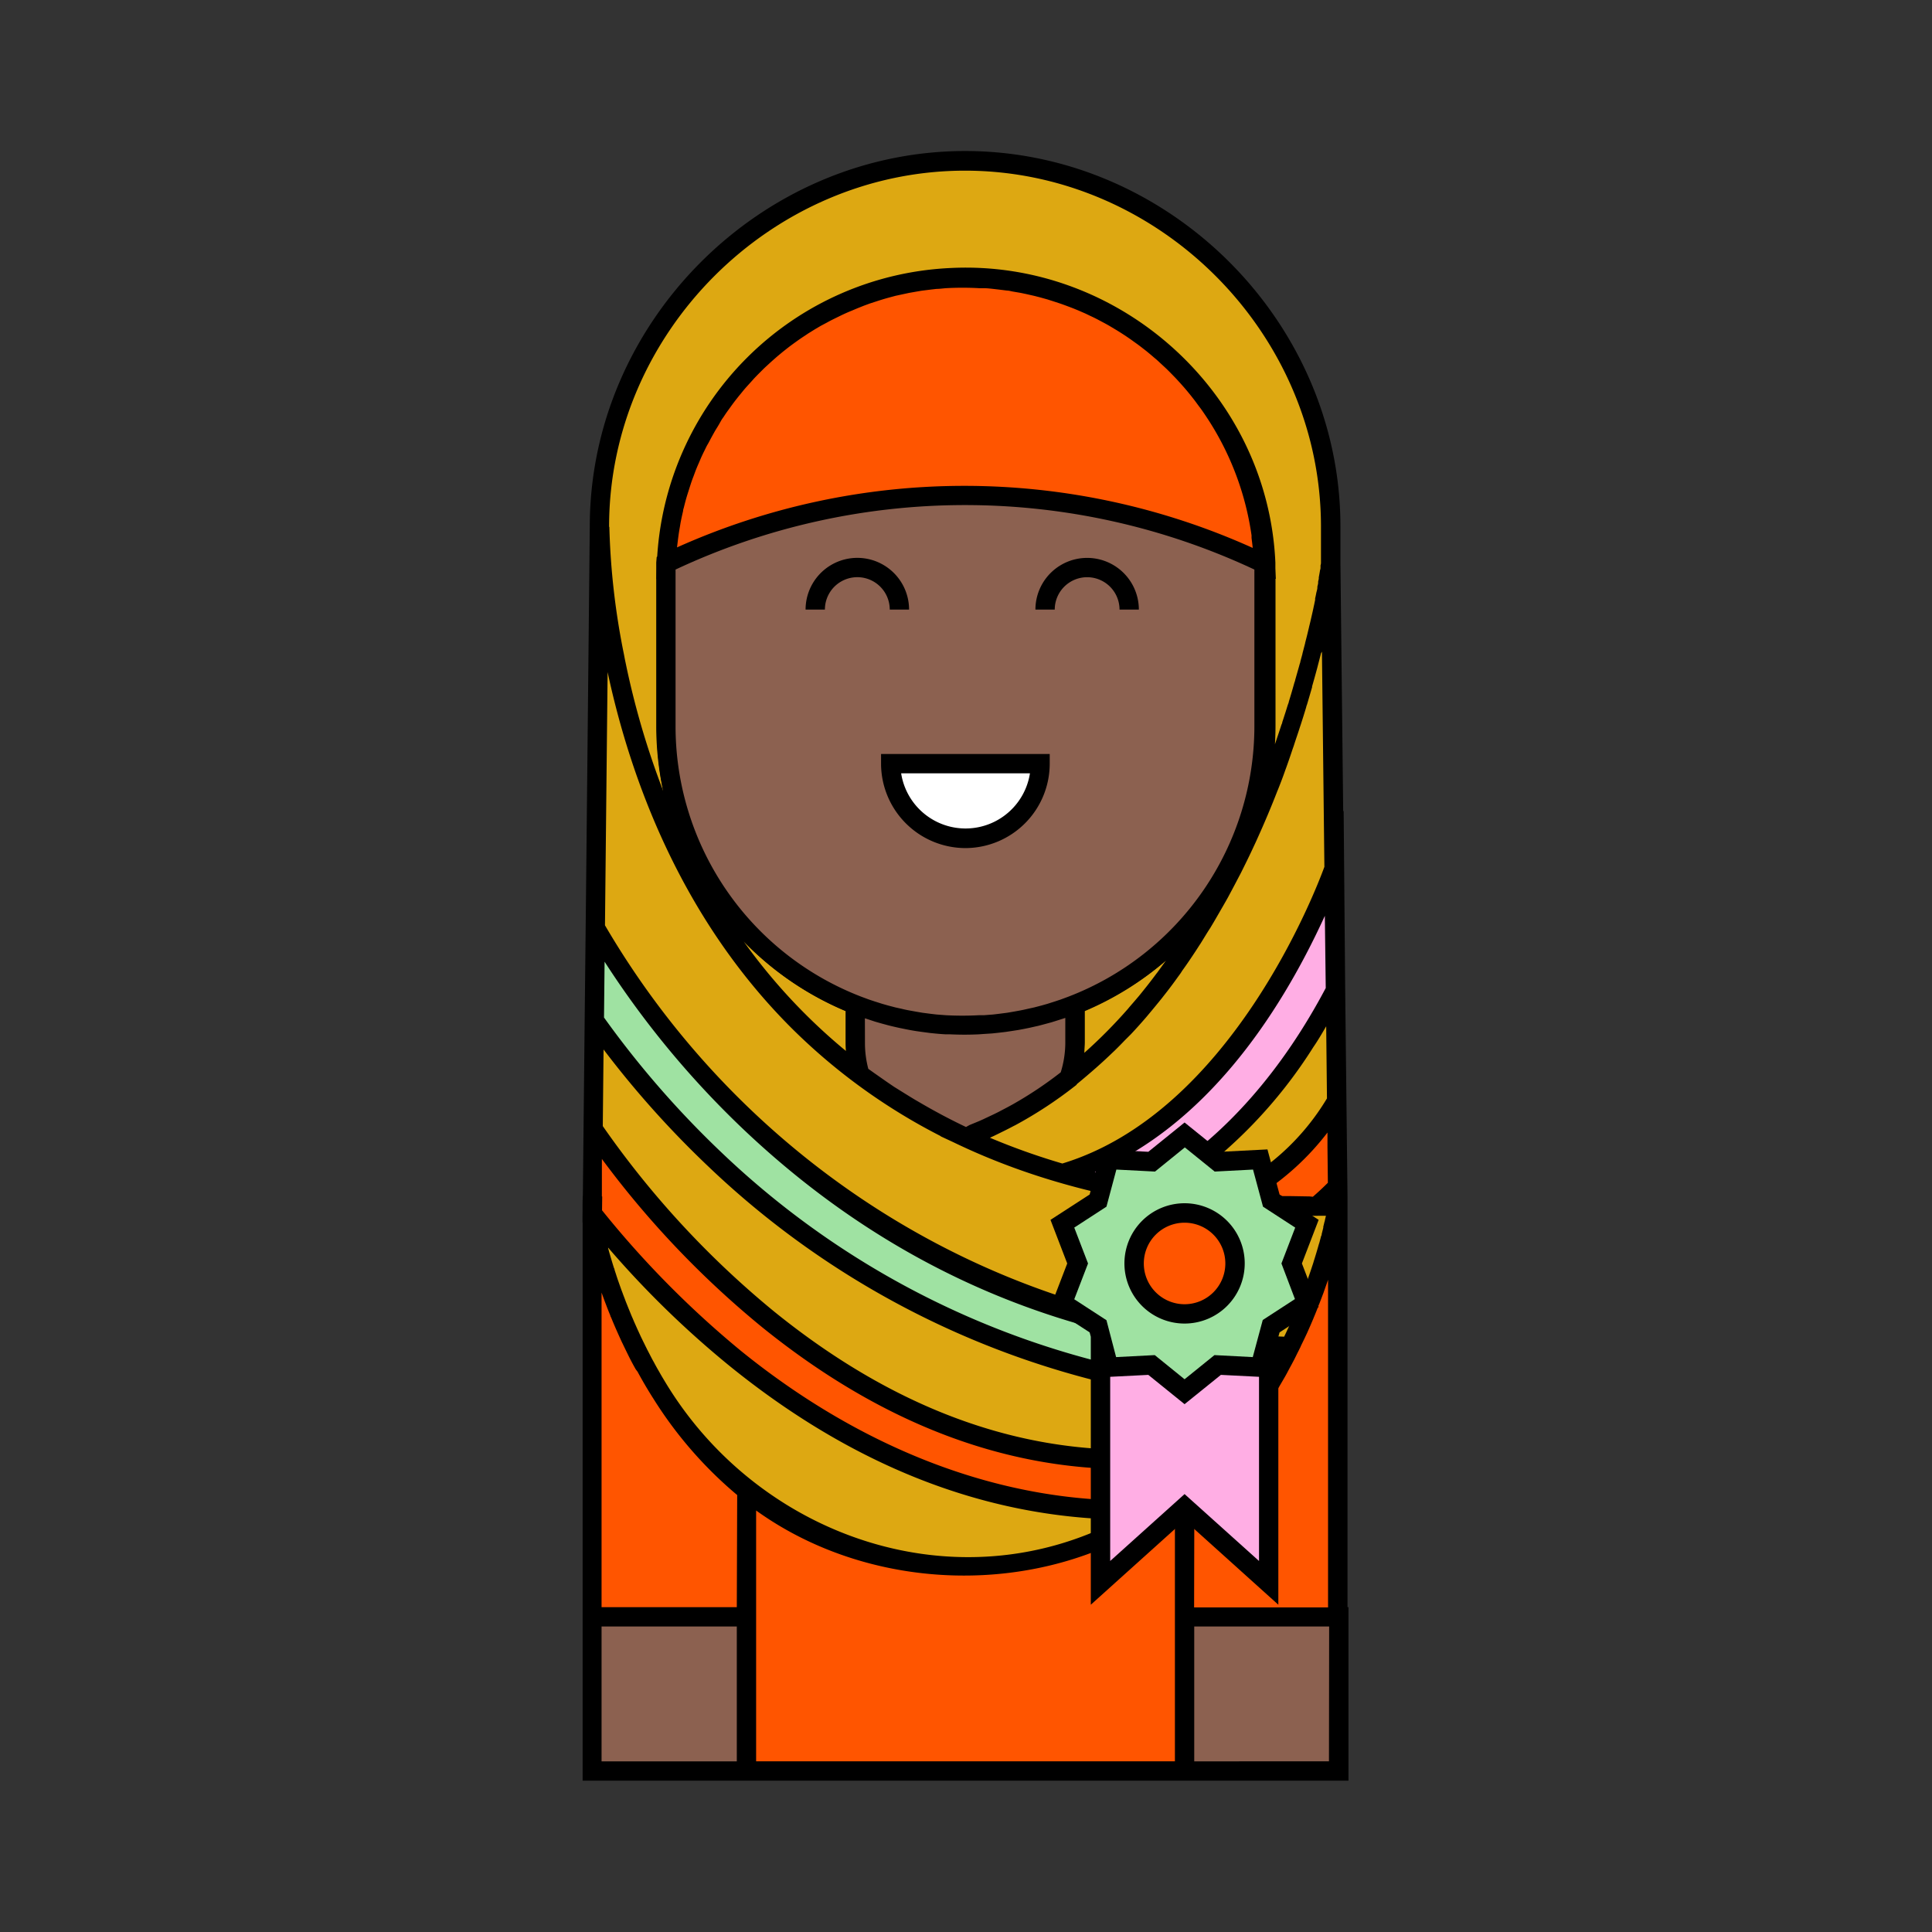 <svg id="Layer_1" data-name="Layer 1" xmlns="http://www.w3.org/2000/svg" viewBox="0 0 300 300"><rect x="0" y="0" width="300" height="300" fill="#333333" stroke="none"/><defs><style>.cls-1{fill:#dda812;}.cls-2{fill:#f50;}.cls-3{fill:#8c6150;}.cls-4{fill:#ffaee4;}.cls-5{fill:#9fe2a2;}.cls-6{fill:#fff;}</style></defs><title>portland_characters</title><path class="cls-1" d="M207.74,187.27c-.37-34.79.25-69.73-1.11-104.49-1.16-29.45-22-55.3-52.6-57.62-32.22-2.45-61.19,24.66-60.94,57,0-.24,0-.37,0-.37-.35,34.2-2.22,68.72-1.06,102.9.86,25.41,19.46,51,44.66,57.16,35.66,8.7,65-21.62,71.06-54.56ZM133.52,166.8c-.85-2.85.76-7.1-.57-9.71-1.54-3-8.83-5.45-12-7.93a46.66,46.66,0,0,1-6.4-6.17,42.71,42.71,0,0,1-8.43-14.4c-8.92-27.39-3.6-68.23,25.32-81.57,65.78-30.33,91,85.3,35.42,109-3.54,1.51.34,7.87-1,11.56l-16,9.06Z"/><path class="cls-1" d="M134.06,167.2c.9.66,1.81,1.32,2.74,2C135.87,168.52,135,167.86,134.06,167.2Z"/><path class="cls-1" d="M134.06,167.2l-.54-.4v0C133.7,167,133.89,167.07,134.06,167.2Z"/><path class="cls-2" d="M183.94,275V251.06h23.8V187.27c-3.43,18.63-13.77,38.11-30.14,48.26-27.82,17.24-62.37,4.12-77.29-23.15A79,79,0,0,1,92,189.82v61.24h24V275h68Z"/><path d="M149.85,160.72a48,48,0,0,1-47.95-47.95V89.54c0-1.47,0-2.17,0-2.19l.07-.86.78-.37a108.93,108.93,0,0,1,94.11,0l.77.37.07.86s.06.72.06,2.19v23.23A48,48,0,0,1,149.85,160.72ZM104.91,88.43c0,.29,0,.66,0,1.11v23.23c0,24.46,20.49,45,44.95,45s45-20.49,45-44.95V89.54c0-.45,0-.82,0-1.11A105.86,105.86,0,0,0,104.91,88.43Z"/><path class="cls-3" d="M196.25,87.47a107.43,107.43,0,0,0-92.8,0s0,.64,0,2.07v23.23A46.45,46.45,0,0,0,132.8,156h0v5.94a17.23,17.23,0,0,0,.72,4.9,93.58,93.58,0,0,0,16.39,9.78,61.14,61.14,0,0,0,16-9.06,16.87,16.87,0,0,0,1-5.62V156a46.46,46.46,0,0,0,29.41-43.21V89.54C196.31,88.11,196.25,87.47,196.25,87.47Z"/><path class="cls-4" d="M207.19,134.69s-13.56,39.64-42.8,47.69l.27,1a114,114,0,0,0,13.2,2.34c9.39-5.13,17.83-13.22,24.8-23.9,1.82-2.8,3.38-5.52,4.7-8Z"/><rect class="cls-3" x="91.96" y="251.06" width="23.94" height="23.94"/><rect class="cls-3" x="183.94" y="251.06" width="23.94" height="23.94"/><path class="cls-2" d="M207.56,171.5l-.24-.15a37.75,37.75,0,0,1-17.24,15.29l0,.14c4.3.26,9.05.42,14.29.47,1.08-.92,2.18-1.94,3.28-3.07Z"/><path class="cls-5" d="M200.3,209.1c-32.13-.95-60.23-12.57-83.58-34.58a138.12,138.12,0,0,1-24.28-30.44l-.15,14.39a147.76,147.76,0,0,0,18.76,21.58A133.34,133.34,0,0,0,196,216.84,78.81,78.81,0,0,0,200.3,209.1Z"/><path class="cls-2" d="M119.37,204.9a143.83,143.83,0,0,1-27.26-29.57L92,188.46c21.21,26.44,52.25,47.56,87.37,45.93a55,55,0,0,0,10.3-9.13C165.37,229.82,141.75,223,119.37,204.9Z"/><path class="cls-2" d="M92,187.27v2.55l.05-4.07C92,186.25,92,186.76,92,187.27Z"/><path d="M93.46,189.84l-3,0v-2.55c0-.54,0-1.07.05-1.6l3,.1Z"/><path class="cls-2" d="M149.85,76.87a106.22,106.22,0,0,1,46.4,10.6c-1.07-24.5-21.89-44.38-46.4-44.38S104.53,63,103.45,87.47A106.22,106.22,0,0,1,149.85,76.87Z"/><path d="M209.24,249.56l0-63.82-.36-32-.24-27.89-.07.19-.43-38.64h0l0-5.68c0-31.72-26.56-58.27-58.27-58.27S91.59,50,91.58,81.75h0L91,138.6h0L90.78,159h0l-.12,11.59h0L90.47,189h0V276.5H209.39V249.56Zm-12.62-36.71-.2.34c-.36.62-.72,1.22-1.08,1.81l-.18.28A132.06,132.06,0,0,1,112.08,179a147,147,0,0,1-18.29-21l.09-8.67a141.87,141.87,0,0,0,21.82,26.28c23,21.71,50.67,33.45,82.2,34.9C197.48,211.3,197.06,212.08,196.62,212.85ZM110,181.14a135,135,0,0,0,83.27,37,66.4,66.4,0,0,1-4.4,5.72c-23.66,4.29-46.72-2.48-68.57-20.13a142.09,142.09,0,0,1-26.7-28.87l.12-11.9A149.28,149.28,0,0,0,110,181.14Zm-16.54,6.79,0-3.65,0-4.32a145.54,145.54,0,0,0,24.86,26.11c21.35,17.26,43.89,24.43,67.06,21.37a53,53,0,0,1-6.64,5.48c-23.52,1-45.67-8.55-63.7-23.17A149.59,149.59,0,0,1,93.48,187.93Zm92,43.62c.56-.48,1.09-1,1.63-1.5l.27-.26c.52-.5,1-1,1.54-1.53.23-.23.45-.47.67-.71.41-.43.82-.85,1.22-1.3l2.9-3.27-.24,0q1.73-2.21,3.32-4.63h0l.47-.75c.18-.28.35-.57.53-.86s.35-.54.52-.82l.11-.19.33-.58.8-1.37.15-.27c.24-.43.46-.86.69-1.29.1-.17.19-.35.29-.53a2.12,2.12,0,0,1,.11-.21l.18-.34c.2-.39.38-.77.57-1.15l.14-.27.13-.27c.05-.1.11-.2.15-.3L202,209l.65-1.34h0c.12-.27.26-.54.37-.8l0,0q.45-1,.87-2a1.19,1.19,0,0,0,.08-.2c.27-.63.52-1.26.76-1.88,0-.09.08-.19.11-.28.24-.61.46-1.2.68-1.78l.09-.26c.21-.6.42-1.18.61-1.74v50.88h-20.8Zm-2.6-47.13a74.16,74.16,0,0,0,21.07-21.82c.69-1,1.36-2.14,2-3.24l.12,11.2h0a36.94,36.94,0,0,1-16.35,14.62C187.37,185,185.09,184.73,182.84,184.42Zm23-31c-6.44,12.18-15.52,23.38-27.57,30.33Q174,183,170,182c16.84-7.15,28.36-23.68,35.72-39.79Zm-2.51,32.36-2.92-.05-1.2,0-3-.1-.8,0a41.12,41.12,0,0,0,10.7-9.77l0,2.28.06,5.52c-.75.75-1.53,1.48-2.33,2.17Zm1.92-84.59.38,33.41c-1.37,3.75-14.58,38.13-40.69,46.07a104.87,104.87,0,0,1-11.24-4l.27-.13.33-.15,1-.49.77-.38.65-.33.42-.22.23-.12.28-.14a65.28,65.28,0,0,0,9.16-6l.35-.27,0-.07c1-.82,2-1.67,3-2.55.6-.53,1.2-1.07,1.79-1.63.36-.33.71-.68,1.06-1,.54-.53,1.07-1.06,1.59-1.61l1-1c.78-.83,1.55-1.69,2.31-2.57l.78-.93c.55-.66,1.1-1.33,1.64-2l.9-1.15c.55-.71,1.09-1.44,1.62-2.18.23-.32.47-.62.69-1,.73-1,1.45-2.08,2.16-3.16.22-.33.43-.68.65-1,.52-.82,1-1.65,1.56-2.5.23-.39.47-.78.7-1.18.58-1,1.16-2,1.73-3,.11-.2.23-.4.34-.61.67-1.24,1.33-2.5,2-3.78l.54-1.09q.74-1.48,1.44-3c.18-.38.36-.76.53-1.15,1.11-2.45,2.16-4.93,3.13-7.43l.11-.26c.4-1,.78-2,1.15-3.06l.15-.41c.36-1,.7-2,1-2.91.06-.15.11-.3.16-.45.32-1,.64-1.9.93-2.82.05-.14.09-.28.14-.42.3-.93.59-1.85.86-2.76,0-.1.06-.21.1-.32.28-.93.54-1.84.8-2.73l0-.12q.38-1.32.72-2.58l.06-.22.61-2.36Zm-73.92,62a89.53,89.53,0,0,1-15.87-17A48.06,48.06,0,0,0,131.3,157v4.94C131.3,162.34,131.32,162.75,131.35,163.17Zm-26.45-50.4V89.54c0-.45,0-.81,0-1.1a105.86,105.86,0,0,1,89.88,0c0,.29,0,.65,0,1.1v23.23a45,45,0,0,1-28.9,42l-1.19.44-.81.27-1.22.39-.88.25-1.18.31-1,.22q-.56.13-1.11.24l-1.1.2-1,.17-1.24.16-.92.11-1.44.11-.76,0a47.3,47.3,0,0,1-5.19,0l-1.44-.11-.93-.11-1.23-.16-1-.17-1.1-.2q-.56-.1-1.11-.24l-1-.22-1.18-.31-.87-.25-1.23-.39-.81-.27-1.19-.44A45,45,0,0,1,104.9,112.77ZM105.13,85c.08-.68.16-1.36.25-2,.06-.44.14-.87.21-1.29s.09-.57.15-.85c.1-.51.21-1,.33-1.51,0-.2.08-.39.13-.59.17-.69.35-1.37.55-2,.06-.2.13-.4.19-.6.15-.47.3-.95.46-1.42.09-.26.19-.52.29-.78s.29-.8.45-1.19.23-.55.35-.82.31-.74.48-1.11.26-.55.4-.83.33-.7.51-1,.3-.55.45-.83.36-.66.55-1,.32-.55.49-.82.38-.64.58-1,.36-.53.53-.8.41-.61.63-.91.38-.53.57-.79.43-.58.66-.87.4-.51.61-.76.46-.57.69-.84c.45-.52.91-1,1.38-1.54.22-.24.45-.47.67-.7l.77-.77c.23-.23.47-.45.71-.67s.53-.49.8-.73l.74-.65.83-.69.77-.61c.54-.42,1.1-.82,1.66-1.22.3-.21.59-.41.9-.61s.54-.37.82-.54.61-.38.92-.57l.85-.5,1-.53c.28-.16.57-.31.87-.46l1-.49c.63-.31,1.26-.6,1.91-.86l.9-.38,1-.4.92-.34,1.08-.35q1-.33,2-.6l.93-.25,1.16-.25.93-.2,1.2-.21c.31-.05.61-.11.92-.15l1.28-.16.87-.1c.48,0,1-.08,1.45-.11a46.57,46.57,0,0,1,5.15,0l.72,0c.49,0,1,.06,1.46.11l.86.1,1.3.16c.3,0,.59.1.89.15l1.23.21.9.19,1.19.27.9.23,1.15.32.88.28,1.13.37c.66.23,1.32.48,2,.74l.83.34,1.1.48.79.38c.37.17.74.35,1.1.54l.75.4c.36.19.73.39,1.09.6l.7.42c.36.21.73.44,1.09.67l.65.42c.36.25.73.49,1.08.75l.6.43c.37.26.73.54,1.09.82l.54.42c.36.3.73.6,1.08.91l.49.41,1.08,1,.42.39c.37.36.73.73,1.09,1.1l.35.36c.37.4.74.8,1.09,1.2l.29.33c.37.43.73.87,1.09,1.32l.21.27c.38.47.74,1,1.1,1.46l.14.19c.38.53.74,1.07,1.1,1.62l.06.09a44.74,44.74,0,0,1,6.7,17.94c0,.13,0,.26,0,.39.06.52.13,1,.18,1.55A108.88,108.88,0,0,0,105.13,85Zm75.94,64.12,0,0c-.45.64-.91,1.27-1.37,1.9l-.12.15c-.43.58-.87,1.16-1.32,1.73l-.18.23c-.44.55-.88,1.11-1.33,1.65l-.14.16c-.48.58-1,1.15-1.46,1.71l0,0a77.93,77.93,0,0,1-6.77,6.83c0-.55.07-1.1.07-1.65V157A48,48,0,0,0,181.07,149.14Zm-46.77,9,.49.16,1,.33c.38.12.76.22,1.14.33l1,.27c.58.15,1.16.28,1.75.41l.69.14c.61.13,1.22.24,1.84.34l.76.11,1.51.2.8.08c.53.05,1,.09,1.58.12l.71,0c1.47.07,2.94.07,4.41,0l.7-.05,1.39-.09.85-.09,1.21-.14.93-.14,1.1-.17,1-.19c.33-.07.66-.13,1-.21s.72-.16,1.07-.24l.87-.23,1.15-.31.77-.24,1.19-.38.21-.07v3.79a15.58,15.58,0,0,1-.71,4.66,60.15,60.15,0,0,1-7.5,5l-.64.35c-.48.26-1,.52-1.44.76l-.36.18-.49.24-1.38.65-.12.06-.76.34-1.48.61L150,175c-1.27-.6-2.51-1.23-3.74-1.88l-.55-.3c-1.12-.6-2.22-1.23-3.31-1.87l-.33-.19c-1.1-.66-2.17-1.34-3.24-2l-1.1-.75-1.9-1.33-1-.71a15.73,15.73,0,0,1-.52-4ZM94.58,81.77c0-30.08,25.19-55.27,55.27-55.27s55.27,25.19,55.27,55.27v5.58c0,.09,0,.24-.07.43v0c0,.09,0,.2,0,.31v0c0,.13,0,.27-.07.42v0c-.05.33-.12.71-.2,1.14l0,.13c0,.17-.06.34-.1.53l0,.18c0,.2-.08.4-.12.62l0,.13c0,.27-.11.55-.17.84h0c-.05.28-.11.56-.18.86a1.55,1.55,0,0,1,0,.23l-.15.73-.06.26c-.05.26-.11.53-.17.8l-.3,1.32v0c-.08.35-.17.71-.26,1.07a2.82,2.82,0,0,1-.07.31l-.21.88-.09.36-.24.94c0,.11-.05.21-.07.31-.11.42-.22.86-.34,1.3v.05c-.11.42-.23.84-.34,1.27,0,.12-.07.24-.1.36-.09.34-.19.68-.28,1l-.12.42-.3,1.06c0,.12-.07.25-.11.37-.28,1-.57,2-.88,3,0,.14-.09.28-.13.42-.12.36-.23.74-.35,1.11-.05.16-.1.32-.16.49-.12.38-.24.76-.37,1.14,0,.15-.09.29-.14.43-.32,1-.66,2-1,3,.06-1,.09-2,.09-3V89.88l.05,0-.07-1.65c0-.58,0-.86,0-.86h0c-1.15-26.27-24.06-47-50.3-45.76A47.83,47.83,0,0,0,102,87.35s0,.31,0,.9l-.07,1.66.06,0v22.89A48,48,0,0,0,103,122.86a126.18,126.18,0,0,1-5.85-19.92c-.07-.33-.14-.65-.2-1l-.06-.31a113.57,113.57,0,0,1-2.27-19.78Zm28.6,78.14a92.3,92.3,0,0,0,22.92,16.52l-.07,0,2,.93c12,5.8,25.69,9.4,41,10.78l0,.06,1,.06,1.18.06q7.11.54,14.68.46v0l-.17.73c0,.06,0,.13-.05.19-.06.25-.12.51-.19.78l0,.15-.25,1c0,.09,0,.19-.08.28-.09.35-.19.71-.29,1.09l-.06.17c-.13.46-.26.92-.4,1.38s-.25.83-.39,1.26l-.09.31-.38,1.15-.11.32c-.16.46-.32.93-.49,1.4s-.43,1.18-.65,1.77c0,.06,0,.13-.07.2-.25.66-.52,1.32-.78,2l-.67,1.6-.12.28c-.21.48-.43,1-.65,1.45-.06.14-.13.27-.19.41-.13.29-.27.58-.41.86C155.65,206,116,181.4,93.94,143.68l.41-39.32C97.82,120.58,105.62,142.54,123.18,159.91ZM114.41,273.5h-21V252.56h21Zm0-23.94h-21V200.71l0,0c.19.52.38,1.06.59,1.61l.12.31c.2.54.42,1.09.65,1.64,0,.12.09.23.14.35.23.57.48,1.15.73,1.73l.12.27c.26.59.53,1.19.81,1.79a.91.91,0,0,0,.07.14q.53,1.11,1.08,2.22c.31.61.64,1.23,1,1.86L99,213c.34.63.7,1.27,1.07,1.91.06.09.11.19.17.29.4.67.81,1.35,1.23,2a63.4,63.4,0,0,0,13,14.95ZM104,215.74c-.25-.39-.49-.78-.73-1.18s-.47-.78-.7-1.18l-.26-.46c-.14-.24-.28-.48-.41-.72s-.18-.32-.26-.48-.26-.46-.38-.69l-.6-1.16c-.09-.17-.18-.34-.26-.51s-.22-.43-.32-.65l-.25-.5c-.1-.22-.21-.43-.31-.64l-.23-.5-.29-.63-.22-.49-.28-.63c-.07-.15-.13-.31-.2-.47l-.27-.62c-.06-.16-.13-.31-.19-.47-.14-.35-.29-.7-.43-1.06l-.24-.6-.16-.43-.23-.6-.15-.41c-.08-.2-.15-.39-.22-.59s-.09-.26-.14-.39l-.21-.6-.12-.34c-.07-.22-.14-.42-.21-.63l-.09-.29c-.08-.23-.15-.45-.22-.67,0-.07,0-.14-.07-.21-.18-.58-.35-1.12-.5-1.65a2.17,2.17,0,0,1-.07-.24c-.08-.26-.16-.52-.23-.79l-.12-.44,0-.09a148.65,148.65,0,0,0,18.83,18.35c19.1,15.49,39.49,23.5,60.64,23.88C148.79,249.15,118.71,238.93,104,215.74Zm78.41,57.76h-65V234.55c17.92,12.89,43.89,13.57,62.33,1.33h.1l.35-.23c.76-.52,1.51-1.08,2.25-1.65V273.5Zm23.95,0H185.44V252.56h20.95Z"/><path class="cls-6" d="M161.54,118.58a11.62,11.62,0,0,1-23.23,0Z"/><path d="M149.93,131.69a13.13,13.13,0,0,1-13.12-13.11v-1.5H163v1.5A13.12,13.12,0,0,1,149.93,131.69Zm-10-11.61a10.12,10.12,0,0,0,20,0Z"/><path d="M141.16,94.66h-3a5,5,0,0,0-10.07,0h-3a8,8,0,0,1,16.07,0Z"/><path d="M176.84,94.66h-3a5,5,0,1,0-10.06,0h-3a8,8,0,1,1,16.06,0Z"/><path class="cls-5" d="M202.92,190l-5.54-3.6L195.67,180l-6.59.35-5.14-4.15-5.13,4.15-6.59-.35-1.71,6.38L165,190l2.37,6.17L165,202.35l5.54,3.6,1.71,6.38,6.59-.35,5.13,4.16,5.14-4.16,6.59.35,1.71-6.38,5.54-3.6-2.37-6.16Zm-19,14a7.84,7.84,0,1,1,7.84-7.83A7.84,7.84,0,0,1,183.94,204Z"/><polygon class="cls-4" points="195.67 212.33 189.08 211.99 183.94 216.13 178.81 211.99 172.22 212.33 170.89 207.37 170.89 245.8 183.94 234.05 197 245.8 197 207.37 195.67 212.33"/><circle class="cls-2" cx="183.94" cy="196.19" r="7.83"/><path d="M183.94,205.52a9.34,9.34,0,1,1,9.34-9.33A9.34,9.34,0,0,1,183.94,205.52Zm0-15.66a6.33,6.33,0,1,0,6.33,6.33A6.33,6.33,0,0,0,183.94,189.86Z"/><path d="M204.76,189.42l-6.07-3.94-1.88-7-7.23.37-5.64-4.55-5.63,4.55-7.23-.37-1.88,7-6.08,3.94,2.6,6.77-2.6,6.76,6.08,3.94.18.68v41.61l14.56-13.11,14.56,13.11V207.57l.19-.68,6.07-3.94-2.6-6.76ZM183.94,232l-11.55,10.39v-28.6l5.92-.3,5.63,4.55,5.64-4.55,5.92.3v28.6Zm17.14-30.28-5,3.25-1.55,5.76-5.95-.31-4.64,3.75-4.63-3.75-6,.31L171.81,205l-5-3.25,2.14-5.56-2.14-5.57,5-3.25,1.54-5.76,6,.31,4.63-3.75,4.64,3.75,5.95-.31,1.55,5.76,5,3.25-2.14,5.57Z"/></svg>
